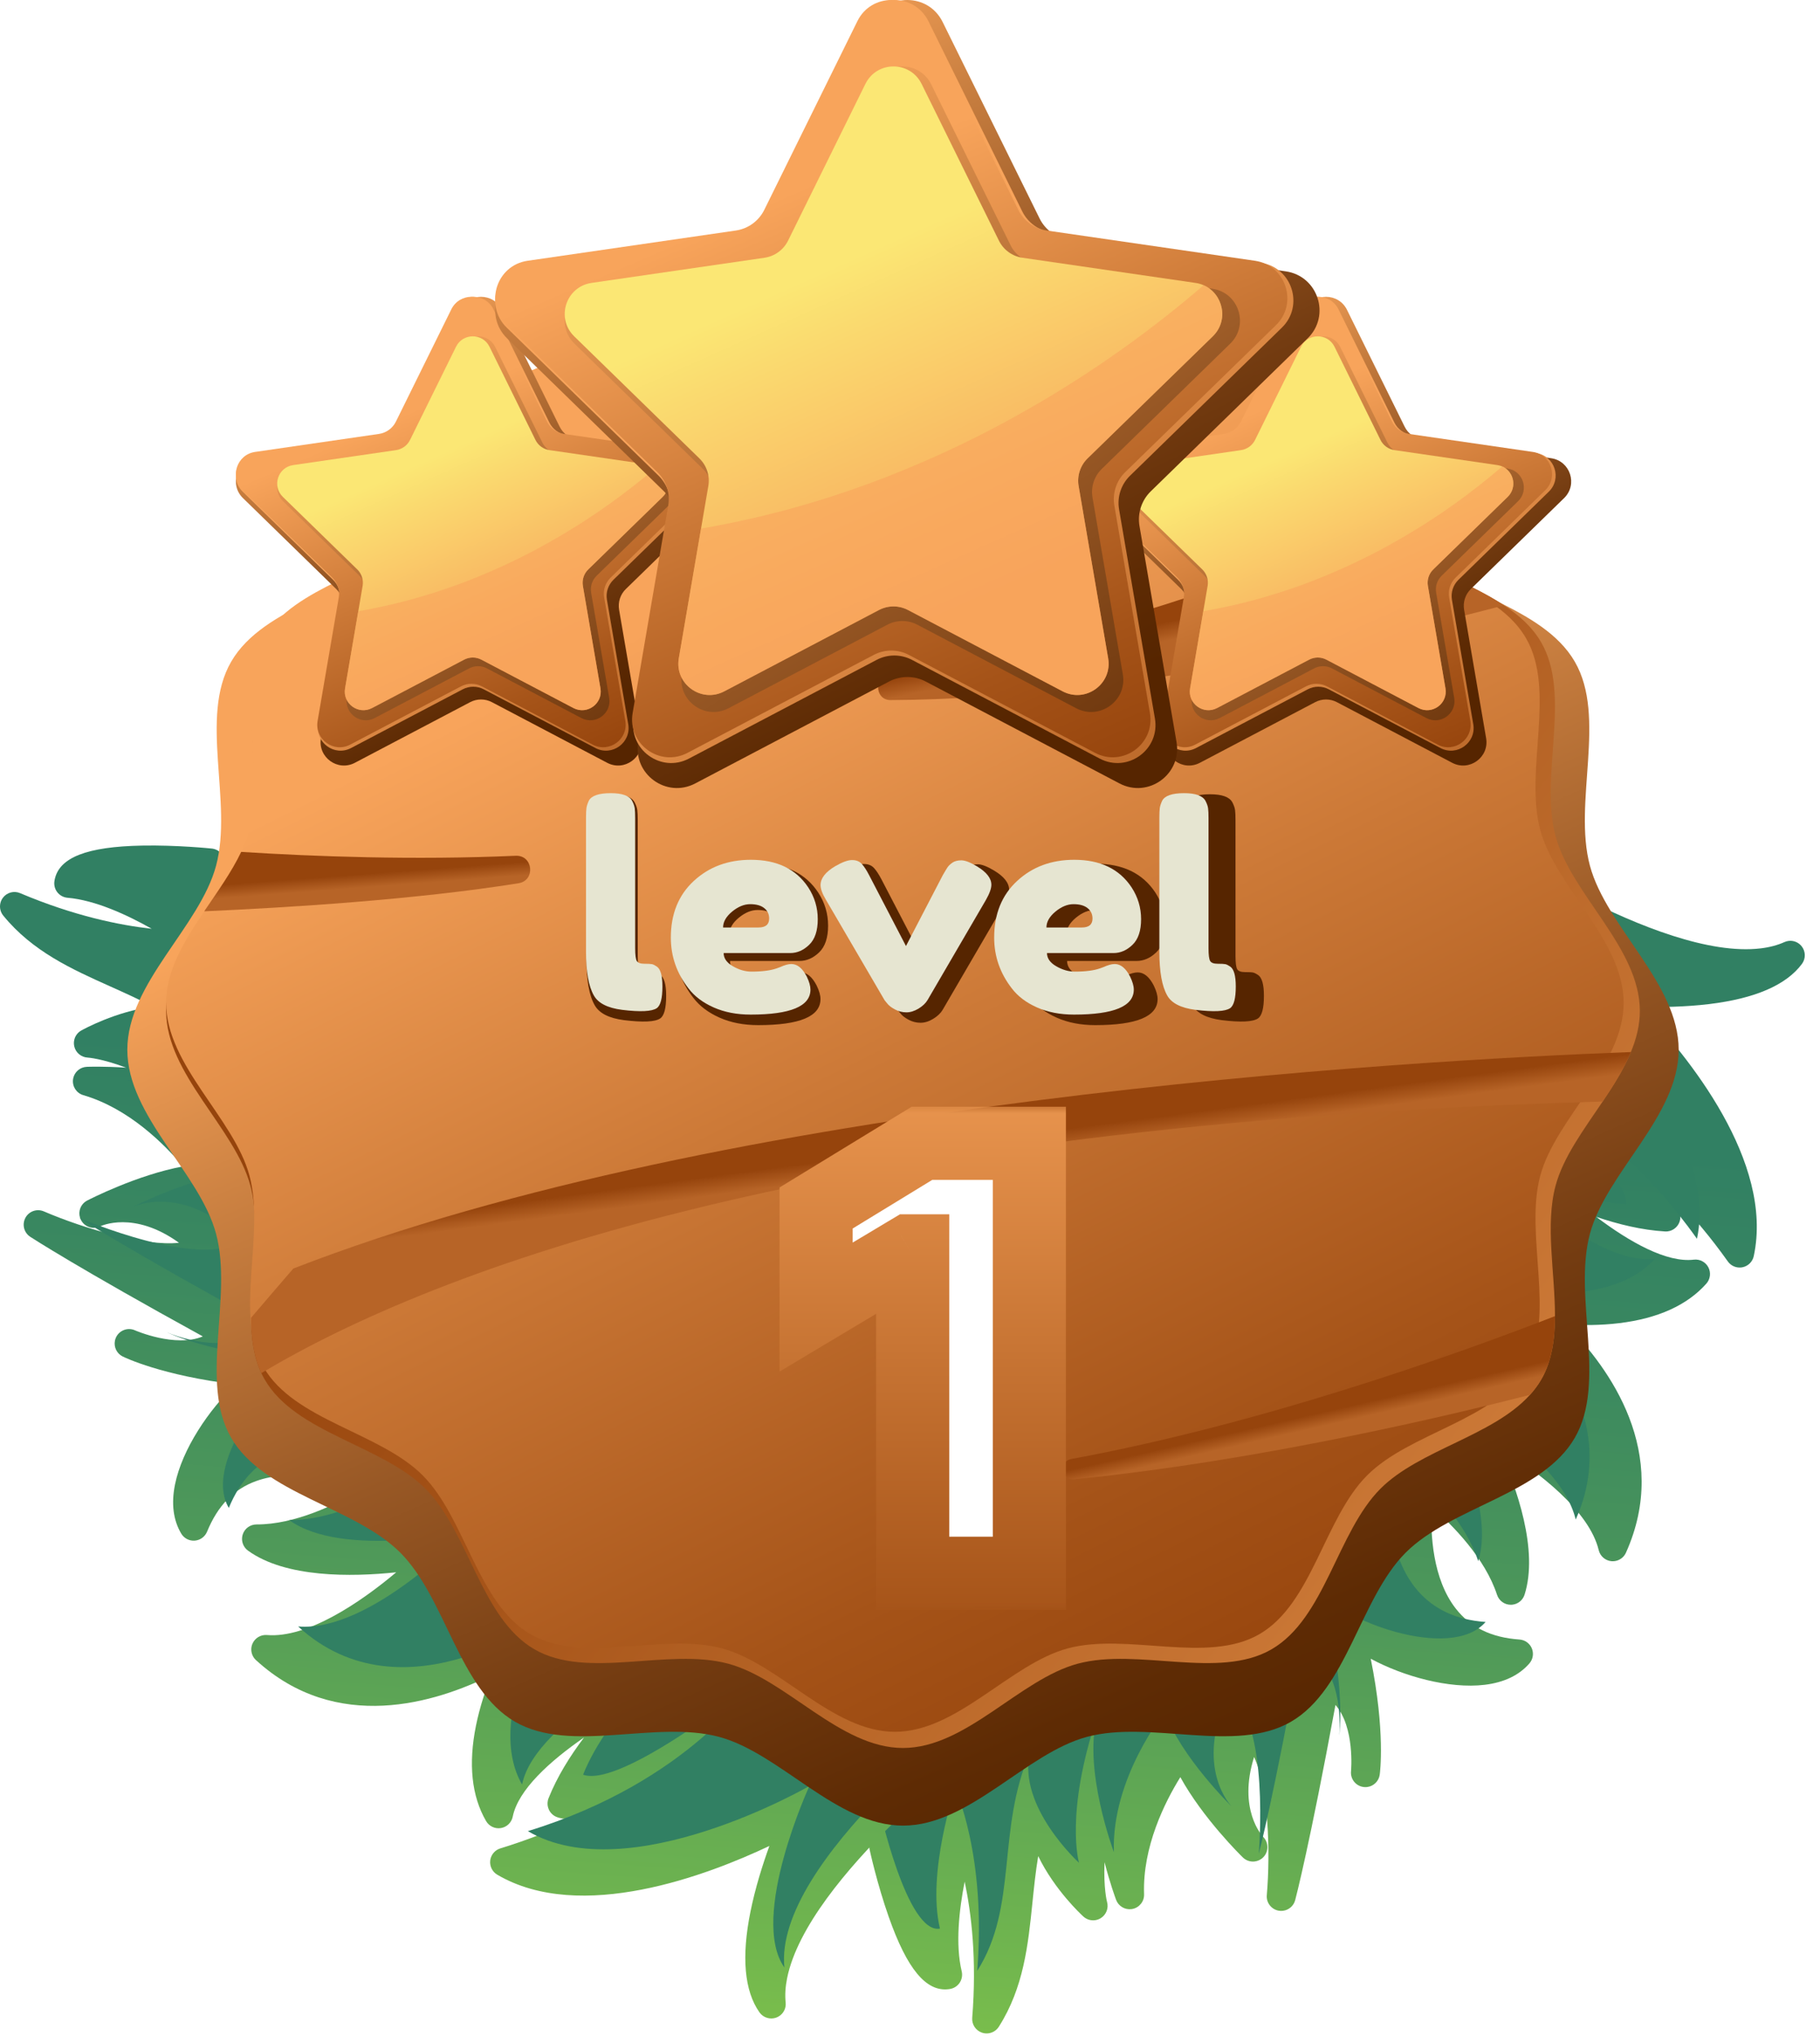 <svg width="93" height="104" viewBox="0 0 93 104" fill="none" xmlns="http://www.w3.org/2000/svg">
<path d="M74.787 42.436C74.763 42.439 74.739 42.443 74.716 42.448C74.514 42.493 74.34 42.62 74.237 42.798L44.521 93.966C44.428 94.126 44.398 94.314 44.438 94.494C44.453 94.565 44.822 96.249 45.417 97.937C46.352 100.589 47.322 101.759 48.47 101.62C48.499 101.617 48.529 101.612 48.558 101.607C48.757 101.57 48.933 101.453 49.043 101.283C49.153 101.113 49.189 100.905 49.142 100.708C48.812 99.329 49.011 97.553 49.293 96.125C49.635 97.73 49.92 100.09 49.679 103.082C49.652 103.42 49.859 103.734 50.181 103.842C50.287 103.878 50.398 103.888 50.504 103.875C50.718 103.849 50.917 103.73 51.039 103.538C52.313 101.537 52.538 99.336 52.755 97.208C52.836 96.422 52.917 95.624 53.051 94.822C53.893 96.558 55.269 97.827 55.361 97.91C55.524 98.058 55.739 98.122 55.947 98.097C56.052 98.084 56.156 98.049 56.25 97.99C56.531 97.814 56.66 97.473 56.567 97.156C56.564 97.145 56.384 96.465 56.441 95.131C56.719 96.215 57.003 96.98 57.032 97.057C57.152 97.377 57.476 97.57 57.811 97.53C57.83 97.528 57.849 97.525 57.868 97.521C58.223 97.45 58.474 97.132 58.461 96.771C58.376 94.341 59.528 92.053 60.314 90.788C61.47 92.891 63.412 94.796 63.51 94.891C63.677 95.053 63.901 95.121 64.115 95.095C64.275 95.075 64.43 95.004 64.552 94.88C64.837 94.59 64.834 94.124 64.546 93.838C64.491 93.78 63.242 92.43 64.083 89.757C64.809 91.346 64.926 94.574 64.732 96.818C64.699 97.2 64.964 97.543 65.341 97.61C65.414 97.622 65.487 97.624 65.557 97.615C65.85 97.58 66.102 97.37 66.182 97.072C66.213 96.957 66.916 94.284 68.241 87.099C69.239 88.246 69.038 90.46 69.036 90.487C68.996 90.886 69.284 91.245 69.683 91.292C69.743 91.3 69.803 91.299 69.86 91.292C70.185 91.253 70.454 91.001 70.502 90.664C70.516 90.562 70.798 88.464 70.043 84.738C71.695 85.632 74.051 86.29 75.867 86.07C76.858 85.95 77.626 85.582 78.15 84.978C78.334 84.766 78.382 84.469 78.275 84.21C78.167 83.952 77.923 83.776 77.644 83.757C76.206 83.657 75.141 83.14 74.388 82.176C73.207 80.662 73.089 78.394 73.154 76.977C74.239 77.925 75.88 79.595 76.497 81.473C76.597 81.778 76.882 81.983 77.202 81.981C77.231 81.981 77.26 81.979 77.288 81.976C77.572 81.942 77.814 81.745 77.903 81.467C78.622 79.203 77.521 76.026 76.574 73.928C78.641 75.201 81.209 77.19 81.693 79.192C81.767 79.499 82.028 79.725 82.342 79.755C82.395 79.759 82.448 79.758 82.499 79.752C82.752 79.722 82.977 79.561 83.084 79.322C85.373 74.226 82.256 69.903 80.03 67.66C80.845 67.709 81.786 67.71 82.737 67.595C84.717 67.355 86.216 66.676 87.193 65.575C87.396 65.346 87.437 65.014 87.295 64.742C87.152 64.47 86.856 64.314 86.552 64.351C85.164 64.519 83.269 63.45 81.566 62.164C82.683 62.542 83.897 62.84 85.081 62.91C85.126 62.913 85.17 62.911 85.214 62.906C85.367 62.888 85.511 62.822 85.625 62.716C85.773 62.58 85.859 62.39 85.864 62.19C85.871 61.892 85.785 61.569 85.627 61.229C86.516 62.147 87.416 63.211 88.291 64.443C88.448 64.665 88.714 64.781 88.982 64.749C89.002 64.746 89.022 64.743 89.042 64.739C89.329 64.68 89.553 64.457 89.615 64.171C90.653 59.339 86.244 53.94 83.849 51.432C84.847 51.46 86.1 51.444 87.34 51.294C89.683 51.01 91.277 50.32 92.078 49.241C92.278 48.971 92.271 48.6 92.06 48.338C91.897 48.135 91.644 48.037 91.396 48.068C91.323 48.077 91.251 48.096 91.181 48.128C90.83 48.286 90.424 48.394 89.975 48.448C84.721 49.084 75.392 42.629 75.298 42.564C75.148 42.459 74.966 42.414 74.787 42.436Z" fill="url(#paint0_linear_206_4229)"/>
<path d="M80.044 50.433C80.044 50.433 87.961 57.48 86.713 63.285C81.739 56.277 75.99 54.797 75.99 54.797C75.99 54.797 83.16 59.429 83.112 61.524C79.632 61.316 75.733 58.877 75.733 58.877C75.733 58.877 81.132 64.722 84.561 64.307C82.073 67.109 76.03 65.775 76.03 65.775C76.03 65.775 83.512 70.957 80.517 77.627C79.65 74.035 73.272 71.041 73.272 71.041C73.272 71.041 76.542 76.586 75.536 79.752C74.539 76.72 71.094 74.31 71.094 74.31C71.094 74.31 69.638 82.424 75.912 82.86C74.12 84.925 68.385 82.713 67.543 81.29C68.814 86.003 68.435 88.658 68.435 88.658C68.435 88.658 68.804 85.027 66.471 84.167C65.07 91.893 64.322 94.702 64.322 94.702C64.322 94.702 64.911 87.889 62.787 86.515C60.965 90.324 62.943 92.292 62.943 92.292C62.943 92.292 60.33 89.749 59.519 87.455C59.519 87.455 56.786 90.83 56.919 94.62C56.919 94.62 55.315 90.356 56.075 87.655C54.396 92.642 55.136 95.162 55.136 95.162C55.136 95.162 51.995 92.305 52.624 89.553C50.912 93.499 52.035 97.386 49.934 100.685C50.412 94.755 48.804 91.362 48.804 91.362C48.804 91.362 47.347 95.67 48.03 98.523C46.339 98.837 44.909 92.269 44.909 92.269L73.314 43.358C73.314 43.358 84.235 50.973 89.191 48.742C87.328 51.251 80.044 50.433 80.044 50.433Z" fill="#318063"/>
<path d="M50.703 88.528C50.667 88.705 50.568 88.864 50.422 88.973C50.331 89.041 41.268 95.873 40.221 101.055C40.132 101.499 40.106 101.918 40.146 102.302C40.154 102.377 40.15 102.452 40.136 102.524C40.086 102.769 39.914 102.978 39.67 103.07C39.355 103.187 39.001 103.077 38.807 102.802C38.035 101.703 37.881 99.973 38.348 97.659C38.595 96.435 38.975 95.24 39.315 94.302C36.181 95.787 29.67 98.276 25.409 95.771C25.157 95.622 25.016 95.338 25.05 95.048C25.052 95.027 25.055 95.007 25.059 94.987C25.113 94.724 25.306 94.507 25.567 94.427C27.011 93.985 28.305 93.465 29.455 92.909C29.082 92.953 28.749 92.932 28.468 92.832C28.279 92.765 28.126 92.623 28.044 92.441C27.979 92.299 27.962 92.141 27.993 91.99C28.002 91.947 28.014 91.904 28.031 91.863C28.469 90.763 29.132 89.704 29.842 88.764C28.086 89.976 26.476 91.439 26.2 92.806C26.14 93.107 25.899 93.339 25.596 93.389C25.293 93.439 24.991 93.296 24.837 93.03C24.099 91.756 23.926 90.12 24.32 88.165C24.51 87.226 24.807 86.333 25.11 85.575C22.281 86.983 17.197 88.582 13.079 84.808C12.886 84.631 12.804 84.367 12.854 84.117C12.865 84.067 12.88 84.016 12.902 83.967C13.029 83.678 13.325 83.501 13.64 83.527C15.693 83.698 18.388 81.886 20.246 80.323C17.957 80.563 14.595 80.609 12.672 79.215C12.436 79.043 12.325 78.751 12.382 78.471C12.387 78.443 12.395 78.415 12.404 78.388C12.503 78.083 12.787 77.877 13.108 77.878C15.085 77.883 17.186 76.85 18.427 76.118C17.103 75.611 14.912 75.009 13.104 75.656C11.952 76.067 11.127 76.915 10.58 78.249C10.473 78.508 10.23 78.684 9.95 78.705C9.671 78.726 9.404 78.587 9.261 78.346C8.852 77.658 8.745 76.813 8.943 75.835C9.305 74.042 10.67 72.012 12.038 70.725C8.263 70.27 6.36 69.343 6.268 69.297C5.963 69.146 5.808 68.81 5.873 68.49C5.884 68.433 5.903 68.376 5.929 68.32C6.101 67.957 6.532 67.797 6.899 67.962C6.922 67.972 8.96 68.859 10.364 68.272C3.959 64.755 1.643 63.247 1.543 63.182C1.285 63.013 1.165 62.707 1.224 62.418C1.238 62.348 1.262 62.28 1.297 62.215C1.478 61.877 1.888 61.734 2.24 61.885C4.31 62.774 7.411 63.677 9.147 63.489C6.834 61.82 5.147 62.637 5.128 62.646C4.765 62.829 4.322 62.685 4.137 62.324C4.058 62.169 4.038 61.999 4.07 61.841C4.113 61.629 4.248 61.438 4.454 61.331C4.575 61.269 6.992 60.024 9.352 59.587C8.394 58.443 6.581 56.628 4.257 55.947C3.91 55.846 3.687 55.508 3.731 55.148C3.733 55.129 3.737 55.11 3.74 55.092C3.807 54.761 4.092 54.514 4.435 54.5C4.516 54.497 5.331 54.468 6.447 54.545C5.199 54.072 4.495 54.029 4.481 54.028C4.153 54.012 3.872 53.78 3.796 53.46C3.771 53.352 3.77 53.244 3.791 53.141C3.832 52.937 3.959 52.754 4.15 52.646C4.258 52.585 5.896 51.678 7.807 51.424C7.088 51.045 6.357 50.717 5.636 50.393C3.684 49.518 1.665 48.613 0.166 46.773C0.023 46.598 -0.028 46.372 0.015 46.16C0.036 46.055 0.08 45.954 0.148 45.864C0.351 45.592 0.714 45.494 1.027 45.627C3.791 46.796 6.121 47.267 7.752 47.447C6.485 46.731 4.862 45.983 3.449 45.863C3.247 45.846 3.061 45.746 2.934 45.588C2.808 45.43 2.752 45.227 2.779 45.026C2.783 44.996 2.788 44.967 2.794 44.938C3.023 43.805 4.439 43.252 7.25 43.198C9.04 43.164 10.755 43.343 10.827 43.35C11.01 43.37 11.18 43.457 11.302 43.595L50.532 87.892C50.669 88.046 50.735 88.251 50.714 88.457C50.712 88.481 50.708 88.504 50.703 88.528Z" fill="url(#paint1_linear_206_4229)"/>
<path d="M5.551 45.443C8.492 45.693 12.146 48.449 12.146 48.449C12.146 48.449 8.396 48.91 2.884 46.578C5.37 49.629 9.438 49.786 12.666 52.67C10.236 51.199 6.513 53.295 6.513 53.295C6.513 53.295 9.155 53.385 13.388 56.567C11.048 54.986 6.467 55.169 6.467 55.169C10.129 56.241 12.489 59.92 12.489 59.92C10.041 59.969 6.785 61.661 6.785 61.661C6.785 61.661 9.291 60.394 12.352 63.339C10.368 64.933 4.047 62.216 4.047 62.216C4.047 62.216 6.494 63.818 13.43 67.601C11.871 69.558 8.518 68.057 8.518 68.057C8.518 68.057 10.935 69.259 15.839 69.535C14.214 69.89 10.286 74.668 11.692 77.034C14.094 71.179 21.384 75.136 21.384 75.136C21.384 75.136 17.992 77.665 14.78 77.657C17.486 79.621 23.817 78.251 23.817 78.251C23.817 78.251 18.939 83.397 15.234 83.089C20.657 88.06 27.975 82.552 27.975 82.552C27.975 82.552 24.789 87.903 26.678 91.165C27.367 87.758 34.658 84.451 34.658 84.451C34.658 84.451 31.095 87.403 29.795 90.662C31.781 91.371 38.474 85.987 38.474 85.987C38.474 85.987 35.242 91.011 26.973 93.545C32.124 96.574 41.36 91.24 41.36 91.24C41.36 91.24 38.275 97.94 40.082 100.513C39.519 95.073 50.248 87.05 50.248 87.05L12.513 44.441C12.513 44.441 5.786 43.729 5.551 45.443Z" fill="#318063"/>
<path d="M85.778 53.628C85.778 57.029 82.08 59.898 81.242 63.034C80.374 66.279 82.116 70.608 80.472 73.45C78.805 76.332 74.169 76.978 71.83 79.317C69.491 81.656 68.846 86.291 65.964 87.959C63.122 89.603 58.794 87.861 55.548 88.728C52.412 89.566 49.543 93.264 46.142 93.264C42.741 93.264 39.872 89.566 36.736 88.728C33.49 87.861 29.162 89.603 26.32 87.959C23.438 86.291 22.792 81.656 20.453 79.317C18.114 76.978 13.479 76.332 11.811 73.45C10.167 70.609 11.909 66.28 11.042 63.034C10.204 59.898 6.506 57.029 6.506 53.628C6.506 50.227 10.204 47.358 11.042 44.222C11.909 40.976 10.167 36.648 11.811 33.806C13.479 30.924 18.114 30.278 20.453 27.939C22.792 25.6 23.438 20.965 26.32 19.297C29.161 17.653 33.49 19.395 36.735 18.528C39.872 17.69 42.741 13.992 46.142 13.992C49.542 13.992 52.412 17.69 55.548 18.528C58.793 19.395 63.122 17.653 65.964 19.297C68.846 20.965 69.491 25.6 71.83 27.939C74.169 30.278 78.805 30.924 80.472 33.806C82.116 36.647 80.374 40.976 81.242 44.221C82.08 47.358 85.778 50.227 85.778 53.628Z" fill="url(#paint2_linear_206_4229)"/>
<path d="M83.794 51.645C83.794 52.368 83.619 53.065 83.336 53.745C82.979 54.609 82.452 55.446 81.895 56.272C80.929 57.708 79.878 59.111 79.486 60.58C78.95 62.588 79.462 65.03 79.457 67.236C79.453 68.417 79.299 69.534 78.754 70.476C78.591 70.757 78.397 71.017 78.177 71.258C76.288 73.358 72.537 74.057 70.544 76.048C68.324 78.27 67.71 82.675 64.972 84.258C62.273 85.821 58.161 84.166 55.076 84.99C52.098 85.786 49.372 89.298 46.141 89.298C42.91 89.298 40.185 85.786 37.204 84.99C34.122 84.165 30.01 85.821 27.311 84.258C24.573 82.675 23.959 78.27 21.737 76.048C19.516 73.828 15.112 73.214 13.527 70.476C13.465 70.368 13.406 70.259 13.354 70.146C12.96 69.303 12.835 68.339 12.828 67.323C12.806 65.094 13.34 62.614 12.797 60.58C12.001 57.602 8.489 54.877 8.489 51.645C8.489 48.415 12.001 45.689 12.797 42.708C13.621 39.626 11.966 35.514 13.527 32.815C15.112 30.077 19.516 29.463 21.737 27.241C23.959 25.021 24.573 20.616 27.311 19.031C30.01 17.47 34.122 19.125 37.204 18.301C40.185 17.505 42.91 13.993 46.141 13.993C49.372 13.993 52.098 17.505 55.076 18.301C58.161 19.125 62.273 17.47 64.972 19.031C67.634 20.571 68.288 24.777 70.362 27.049C70.421 27.116 70.482 27.179 70.544 27.241C72.14 28.837 74.859 29.602 76.852 30.923C77.636 31.44 78.307 32.042 78.753 32.815C80.317 35.514 78.661 39.626 79.486 42.708C80.282 45.689 83.794 48.415 83.794 51.645Z" fill="url(#paint3_linear_206_4229)"/>
<path d="M78.704 60.068C77.889 63.117 79.526 67.184 77.981 69.855C76.416 72.562 72.06 73.169 69.862 75.368C67.665 77.564 67.058 81.919 64.352 83.485C61.68 85.03 57.613 83.393 54.566 84.208C51.619 84.997 48.922 88.471 45.728 88.471C42.533 88.471 39.836 84.997 36.891 84.208C33.842 83.393 29.774 85.03 27.106 83.485C24.397 81.919 23.79 77.564 21.593 75.365C19.394 73.169 15.039 72.562 13.473 69.855C11.928 67.184 13.565 63.117 12.75 60.068C11.962 57.123 8.489 54.425 8.489 51.232C8.489 49.574 9.425 48.051 10.436 46.556C11.12 45.542 11.839 44.541 12.325 43.521C12.502 43.148 12.649 42.772 12.75 42.394C13.565 39.345 11.928 35.278 13.473 32.609C15.039 29.9 19.394 29.293 21.593 27.097C23.789 24.898 24.396 20.543 27.105 18.977C29.774 17.432 33.841 19.069 36.89 18.254C39.836 17.465 42.533 13.994 45.728 13.994C48.922 13.994 51.619 17.465 54.564 18.254C57.613 19.069 61.68 17.432 64.351 18.977C66.935 20.472 67.606 24.506 69.576 26.783C69.665 26.892 69.762 26.995 69.864 27.097C71.439 28.672 74.124 29.43 76.094 30.732C76.874 31.244 77.54 31.842 77.981 32.609C79.526 35.278 77.889 39.346 78.704 42.395C79.493 45.34 82.967 48.037 82.967 51.232C82.967 54.425 79.493 57.123 78.704 60.068Z" fill="url(#paint4_linear_206_4229)"/>
<path d="M26.495 45.122C21.25 45.961 14.712 46.367 10.435 46.555C11.12 45.542 11.839 44.541 12.325 43.52C16.059 43.758 21.168 43.947 26.35 43.718C27.243 43.678 27.377 44.981 26.495 45.122Z" fill="url(#paint5_linear_206_4229)"/>
<path d="M83.336 53.745C82.979 54.609 82.452 55.446 81.895 56.272C41.8 57.413 22.294 64.822 13.355 70.146C12.96 69.303 12.835 68.339 12.828 67.323C13.48 66.556 14.198 65.72 14.987 64.806C37.141 56.182 71.593 54.187 83.336 53.745Z" fill="url(#paint6_linear_206_4229)"/>
<path d="M79.458 67.236C79.453 68.417 79.3 69.534 78.754 70.476C78.591 70.757 78.397 71.017 78.178 71.258C74.312 72.251 64.417 74.628 54.888 75.571C54.224 75.637 54.085 74.656 54.742 74.535C64.465 72.74 74.234 69.264 79.458 67.236Z" fill="url(#paint7_linear_206_4229)"/>
<path d="M76.852 30.923C71.893 32.241 57.708 35.714 45.502 35.764C44.742 35.767 44.635 34.668 45.382 34.528C55.117 32.699 65.022 29.14 70.362 27.049C70.421 27.115 70.483 27.179 70.544 27.241C72.141 28.837 74.859 29.602 76.852 30.923Z" fill="url(#paint8_linear_206_4229)"/>
<path d="M68.83 15.828L71.776 21.798C71.95 22.15 72.286 22.395 72.675 22.451L79.263 23.409C80.242 23.551 80.633 24.754 79.924 25.445L75.157 30.092C74.876 30.366 74.748 30.762 74.814 31.149L75.939 37.71C76.107 38.686 75.083 39.429 74.207 38.969L68.314 35.871C67.966 35.688 67.551 35.688 67.203 35.871L61.311 38.969C60.434 39.429 59.411 38.685 59.578 37.71L60.703 31.149C60.77 30.762 60.641 30.366 60.36 30.092L55.593 25.445C54.884 24.754 55.275 23.551 56.255 23.409L62.842 22.451C63.231 22.395 63.568 22.15 63.741 21.798L66.688 15.828C67.126 14.941 68.392 14.941 68.83 15.828Z" fill="url(#paint9_linear_206_4229)"/>
<path d="M68.398 15.807L71.251 21.587C71.42 21.929 71.745 22.165 72.122 22.22L78.501 23.147C79.449 23.285 79.828 24.45 79.141 25.119L74.526 29.619C74.253 29.884 74.129 30.267 74.193 30.642L75.283 36.995C75.445 37.94 74.453 38.66 73.605 38.214L67.9 35.215C67.563 35.038 67.16 35.038 66.823 35.215L61.118 38.214C60.27 38.66 59.278 37.94 59.44 36.995L60.53 30.642C60.594 30.267 60.47 29.884 60.197 29.619L55.581 25.119C54.895 24.45 55.274 23.285 56.222 23.147L62.601 22.22C62.978 22.165 63.303 21.929 63.472 21.587L66.325 15.807C66.749 14.948 67.975 14.948 68.398 15.807Z" fill="url(#paint10_linear_206_4229)"/>
<path d="M68.299 15.802L71.13 21.539C71.297 21.878 71.621 22.112 71.994 22.167L78.325 23.087C79.267 23.224 79.642 24.38 78.961 25.044L74.38 29.509C74.11 29.773 73.986 30.153 74.05 30.525L75.132 36.83C75.292 37.768 74.308 38.483 73.466 38.04L67.804 35.063C67.47 34.887 67.07 34.887 66.736 35.063L61.074 38.04C60.232 38.483 59.248 37.768 59.409 36.83L60.49 30.525C60.554 30.153 60.431 29.773 60.16 29.509L55.579 25.044C54.898 24.38 55.274 23.223 56.215 23.087L62.546 22.167C62.919 22.112 63.243 21.878 63.41 21.539L66.241 15.802C66.662 14.949 67.878 14.949 68.299 15.802Z" fill="url(#paint11_linear_206_4229)"/>
<path d="M68.483 17.726L70.897 22.616C71.039 22.905 71.315 23.105 71.633 23.152L77.03 23.936C77.832 24.052 78.153 25.039 77.572 25.605L73.667 29.411C73.436 29.636 73.331 29.959 73.386 30.277L74.308 35.651C74.445 36.451 73.606 37.06 72.888 36.683L68.061 34.145C67.776 33.995 67.436 33.995 67.151 34.145L62.324 36.683C61.607 37.06 60.768 36.451 60.905 35.651L61.827 30.277C61.881 29.959 61.776 29.636 61.545 29.411L57.64 25.605C57.06 25.039 57.38 24.052 58.182 23.936L63.579 23.152C63.898 23.105 64.173 22.905 64.316 22.616L66.729 17.726C67.088 16.999 68.124 16.999 68.483 17.726Z" fill="url(#paint12_linear_206_4229)"/>
<path d="M73.238 29.09C73.013 29.308 72.911 29.624 72.964 29.933L73.862 35.167C73.995 35.945 73.179 36.538 72.479 36.17L67.779 33.7C67.502 33.554 67.171 33.554 66.893 33.7L62.193 36.17C61.495 36.538 60.677 35.945 60.812 35.167L61.487 31.224L61.708 29.933C61.762 29.624 61.659 29.308 61.435 29.09L57.632 25.384C57.067 24.832 57.379 23.872 58.161 23.759L63.415 22.995C63.725 22.95 63.993 22.755 64.133 22.474L66.483 17.712C66.831 17.005 67.841 17.005 68.191 17.712L70.541 22.474C70.679 22.756 70.947 22.95 71.258 22.995L76.513 23.759C76.603 23.771 76.686 23.796 76.763 23.829C77.353 24.088 77.541 24.895 77.04 25.384L73.238 29.09Z" fill="url(#paint13_linear_206_4229)"/>
<g opacity="0.6">
<path d="M73.238 29.09C73.013 29.308 72.911 29.624 72.964 29.933L73.862 35.167C73.995 35.945 73.179 36.538 72.479 36.17L67.779 33.7C67.502 33.554 67.171 33.554 66.893 33.7L62.193 36.17C61.495 36.538 60.677 35.945 60.812 35.167L61.487 31.224C68.744 29.986 74.13 26.106 76.763 23.83C77.354 24.088 77.541 24.896 77.04 25.384L73.238 29.09Z" fill="#F8A45B"/>
</g>
<path d="M25.651 15.828L28.597 21.798C28.771 22.15 29.107 22.395 29.496 22.451L36.084 23.409C37.063 23.551 37.454 24.754 36.746 25.445L31.979 30.092C31.697 30.366 31.569 30.762 31.635 31.149L32.761 37.71C32.928 38.686 31.904 39.429 31.028 38.969L25.136 35.871C24.788 35.688 24.372 35.688 24.024 35.871L18.132 38.969C17.256 39.429 16.232 38.685 16.399 37.71L17.525 31.149C17.591 30.762 17.463 30.366 17.181 30.092L12.414 25.445C11.706 24.754 12.097 23.551 13.076 23.409L19.664 22.451C20.053 22.395 20.389 22.15 20.563 21.798L23.509 15.828C23.947 14.941 25.213 14.941 25.651 15.828Z" fill="url(#paint14_linear_206_4229)"/>
<path d="M25.219 15.807L28.072 21.587C28.241 21.929 28.566 22.165 28.943 22.22L35.322 23.147C36.27 23.285 36.649 24.45 35.962 25.119L31.346 29.619C31.074 29.884 30.949 30.267 31.014 30.642L32.103 36.995C32.266 37.94 31.274 38.66 30.426 38.214L24.72 35.215C24.384 35.038 23.981 35.038 23.644 35.215L17.939 38.214C17.091 38.66 16.099 37.94 16.261 36.995L17.351 30.642C17.415 30.267 17.291 29.884 17.018 29.619L12.402 25.119C11.716 24.45 12.095 23.285 13.043 23.147L19.422 22.22C19.799 22.165 20.124 21.929 20.293 21.587L23.145 15.807C23.57 14.948 24.795 14.948 25.219 15.807Z" fill="url(#paint15_linear_206_4229)"/>
<path d="M25.12 15.802L27.951 21.539C28.118 21.878 28.442 22.112 28.815 22.167L35.146 23.087C36.088 23.224 36.464 24.38 35.782 25.044L31.201 29.509C30.931 29.773 30.807 30.153 30.871 30.525L31.953 36.83C32.113 37.768 31.129 38.483 30.287 38.04L24.625 35.063C24.291 34.887 23.891 34.887 23.557 35.063L17.894 38.04C17.052 38.483 16.069 37.768 16.229 36.83L17.311 30.525C17.375 30.153 17.251 29.773 16.98 29.509L12.399 25.044C11.719 24.38 12.094 23.223 13.036 23.087L19.366 22.167C19.74 22.112 20.063 21.878 20.23 21.539L23.062 15.802C23.483 14.949 24.699 14.949 25.12 15.802Z" fill="url(#paint16_linear_206_4229)"/>
<path d="M25.304 17.726L27.717 22.616C27.86 22.905 28.135 23.105 28.454 23.152L33.851 23.936C34.653 24.052 34.973 25.039 34.393 25.605L30.488 29.411C30.257 29.636 30.152 29.959 30.206 30.277L31.128 35.651C31.265 36.451 30.427 37.06 29.709 36.683L24.882 34.145C24.597 33.995 24.256 33.995 23.972 34.145L19.145 36.683C18.427 37.06 17.588 36.451 17.726 35.651L18.647 30.277C18.702 29.959 18.596 29.636 18.366 29.411L14.461 25.605C13.88 25.039 14.201 24.052 15.003 23.936L20.4 23.152C20.718 23.105 20.994 22.905 21.136 22.616L23.55 17.726C23.908 16.999 24.945 16.999 25.304 17.726Z" fill="url(#paint17_linear_206_4229)"/>
<path d="M30.059 29.09C29.834 29.308 29.732 29.624 29.785 29.933L30.683 35.167C30.816 35.945 30 36.538 29.3 36.17L24.6 33.7C24.323 33.554 23.991 33.554 23.714 33.7L19.014 36.17C18.315 36.538 17.498 35.945 17.632 35.167L18.308 31.224L18.529 29.933C18.583 29.624 18.48 29.308 18.256 29.09L14.453 25.384C13.888 24.832 14.199 23.872 14.981 23.759L20.236 22.995C20.546 22.95 20.814 22.755 20.953 22.474L23.303 17.712C23.652 17.005 24.662 17.005 25.012 17.712L27.361 22.474C27.5 22.756 27.768 22.95 28.079 22.995L33.333 23.759C33.424 23.771 33.507 23.796 33.583 23.829C34.174 24.088 34.361 24.895 33.861 25.384L30.059 29.09Z" fill="url(#paint18_linear_206_4229)"/>
<g opacity="0.6">
<path d="M30.058 29.09C29.834 29.308 29.732 29.624 29.785 29.933L30.683 35.167C30.816 35.945 30 36.538 29.3 36.17L24.6 33.7C24.323 33.554 23.991 33.554 23.714 33.7L19.014 36.17C18.315 36.538 17.498 35.945 17.632 35.167L18.308 31.224C25.564 29.986 30.95 26.106 33.584 23.83C34.174 24.088 34.362 24.896 33.861 25.384L30.058 29.09Z" fill="#F8A45B"/>
</g>
<path d="M48.166 1.12L53.119 11.155C53.411 11.748 53.977 12.159 54.631 12.254L65.706 13.863C67.352 14.102 68.01 16.126 66.818 17.287L58.804 25.099C58.331 25.56 58.115 26.225 58.227 26.876L60.119 37.907C60.4 39.547 58.679 40.797 57.206 40.023L47.3 34.815C46.715 34.508 46.017 34.508 45.432 34.815L35.526 40.023C34.053 40.797 32.332 39.547 32.613 37.907L34.505 26.876C34.617 26.225 34.401 25.56 33.927 25.099L25.913 17.287C24.722 16.126 25.379 14.102 27.026 13.863L38.101 12.254C38.755 12.159 39.32 11.748 39.613 11.155L44.566 1.12C45.302 -0.373 47.43 -0.373 48.166 1.12Z" fill="url(#paint19_linear_206_4229)"/>
<path d="M47.441 1.084L52.237 10.801C52.521 11.375 53.068 11.773 53.701 11.865L64.425 13.423C66.02 13.655 66.656 15.614 65.502 16.739L57.743 24.303C57.284 24.75 57.075 25.393 57.184 26.024L59.015 36.704C59.288 38.292 57.621 39.503 56.195 38.754L46.603 33.711C46.037 33.413 45.36 33.413 44.794 33.711L35.202 38.754C33.776 39.503 32.109 38.292 32.382 36.704L34.213 26.024C34.322 25.393 34.112 24.75 33.654 24.303L25.894 16.739C24.741 15.614 25.377 13.655 26.972 13.423L37.696 11.865C38.329 11.773 38.876 11.375 39.16 10.801L43.956 1.084C44.668 -0.361 46.728 -0.361 47.441 1.084Z" fill="url(#paint20_linear_206_4229)"/>
<path d="M47.274 1.076L52.034 10.72C52.315 11.29 52.858 11.684 53.486 11.776L64.129 13.322C65.712 13.552 66.344 15.497 65.199 16.613L57.497 24.12C57.042 24.563 56.835 25.202 56.942 25.828L58.76 36.428C59.031 38.004 57.376 39.206 55.961 38.462L46.441 33.457C45.88 33.162 45.208 33.162 44.646 33.457L35.127 38.462C33.711 39.206 32.057 38.004 32.327 36.428L34.145 25.828C34.252 25.202 34.045 24.563 33.59 24.12L25.889 16.613C24.744 15.497 25.376 13.552 26.958 13.322L37.601 11.776C38.23 11.684 38.773 11.29 39.054 10.72L43.814 1.076C44.522 -0.358 46.566 -0.358 47.274 1.076Z" fill="url(#paint21_linear_206_4229)"/>
<path d="M47.584 4.311L51.641 12.533C51.88 13.018 52.344 13.354 52.879 13.432L61.952 14.751C63.301 14.947 63.839 16.605 62.863 17.556L56.298 23.955C55.911 24.333 55.734 24.877 55.825 25.411L57.375 34.447C57.606 35.79 56.196 36.815 54.989 36.18L46.874 31.914C46.395 31.662 45.823 31.662 45.343 31.914L37.229 36.18C36.022 36.815 34.612 35.79 34.843 34.447L36.392 25.411C36.484 24.877 36.307 24.333 35.919 23.955L29.354 17.556C28.378 16.604 28.917 14.947 30.266 14.751L39.338 13.432C39.874 13.354 40.337 13.018 40.577 12.533L44.634 4.311C45.237 3.089 46.98 3.089 47.584 4.311Z" fill="url(#paint22_linear_206_4229)"/>
<path d="M55.577 23.414C55.199 23.782 55.028 24.312 55.117 24.831L56.626 33.63C56.85 34.939 55.478 35.935 54.301 35.318L46.4 31.164C45.934 30.919 45.377 30.919 44.911 31.164L37.009 35.318C35.835 35.935 34.461 34.939 34.686 33.63L35.822 27.003L36.194 24.831C36.285 24.312 36.112 23.782 35.734 23.414L29.342 17.183C28.391 16.256 28.915 14.643 30.23 14.452L39.064 13.168C39.585 13.092 40.036 12.765 40.27 12.292L44.221 4.287C44.807 3.097 46.504 3.097 47.093 4.287L51.043 12.292C51.276 12.765 51.727 13.093 52.249 13.168L61.083 14.452C61.235 14.473 61.375 14.514 61.504 14.57C62.497 15.005 62.812 16.363 61.97 17.183L55.577 23.414Z" fill="url(#paint23_linear_206_4229)"/>
<g opacity="0.6">
<path d="M55.577 23.415C55.199 23.782 55.028 24.312 55.117 24.831L56.626 33.631C56.85 34.939 55.478 35.935 54.301 35.318L46.4 31.165C45.934 30.919 45.377 30.919 44.911 31.165L37.009 35.318C35.835 35.935 34.461 34.939 34.687 33.631L35.822 27.003C48.022 24.92 57.076 18.398 61.503 14.571C62.496 15.006 62.811 16.363 61.969 17.184L55.577 23.415Z" fill="#F8A45B"/>
</g>
<path d="M29.969 41.893C29.969 41.664 29.976 41.492 29.991 41.377C30.006 41.262 30.049 41.13 30.118 40.98C30.258 40.711 30.647 40.576 31.286 40.576C31.894 40.576 32.274 40.711 32.423 40.98C32.503 41.13 32.55 41.265 32.565 41.384C32.58 41.504 32.588 41.679 32.588 41.908V48.837C32.588 49.197 32.618 49.424 32.678 49.519C32.738 49.614 32.87 49.661 33.074 49.661C33.279 49.661 33.416 49.668 33.486 49.683C33.556 49.698 33.64 49.741 33.74 49.81C33.94 49.94 34.04 50.294 34.04 50.873C34.04 51.501 33.94 51.886 33.74 52.025C33.481 52.205 32.862 52.235 31.884 52.115C31.116 52.016 30.617 51.761 30.388 51.352C30.108 50.863 29.969 50.085 29.969 49.017V41.893Z" fill="#562500"/>
<path d="M42.315 47.289C42.315 47.902 42.163 48.356 41.859 48.651C41.554 48.945 41.218 49.092 40.849 49.092H37.302C37.302 49.371 37.466 49.606 37.795 49.795C38.125 49.985 38.454 50.08 38.783 50.08C39.362 50.08 39.816 50.02 40.145 49.9L40.31 49.84C40.549 49.731 40.749 49.676 40.908 49.676C41.228 49.676 41.502 49.9 41.731 50.349C41.861 50.618 41.926 50.848 41.926 51.038C41.926 51.926 40.864 52.37 38.738 52.37C38 52.37 37.344 52.242 36.77 51.988C36.196 51.733 35.75 51.397 35.431 50.978C34.802 50.169 34.488 49.267 34.488 48.269C34.488 47.012 34.894 46.007 35.708 45.254C36.521 44.5 37.536 44.123 38.753 44.123C40.14 44.123 41.157 44.612 41.806 45.59C42.146 46.109 42.315 46.675 42.315 47.289ZM39.158 47.73C39.537 47.73 39.726 47.57 39.726 47.251C39.726 47.022 39.639 46.837 39.464 46.697C39.29 46.558 39.04 46.488 38.716 46.488C38.392 46.488 38.07 46.62 37.751 46.884C37.431 47.149 37.272 47.431 37.272 47.73H39.158Z" fill="#562500"/>
<path d="M50.786 44.467C51.305 44.776 51.564 45.106 51.564 45.455C51.564 45.654 51.464 45.929 51.265 46.278L48.167 51.591C48.067 51.76 47.907 51.912 47.688 52.047C47.468 52.182 47.251 52.249 47.037 52.249C46.822 52.249 46.618 52.197 46.423 52.092C46.229 51.987 46.092 51.88 46.012 51.77L45.877 51.606L42.764 46.278C42.565 45.949 42.465 45.679 42.465 45.469C42.465 45.11 42.724 44.776 43.243 44.467C43.622 44.248 43.922 44.138 44.141 44.138C44.361 44.138 44.532 44.205 44.657 44.34C44.782 44.474 44.914 44.677 45.054 44.946L47.015 48.717L48.975 44.946C49.085 44.757 49.167 44.619 49.222 44.534C49.277 44.45 49.364 44.365 49.484 44.28C49.604 44.195 49.763 44.153 49.963 44.153C50.162 44.153 50.437 44.258 50.786 44.467Z" fill="#562500"/>
<path d="M59.541 47.289C59.541 47.902 59.389 48.356 59.084 48.651C58.78 48.945 58.443 49.092 58.074 49.092H54.527C54.527 49.371 54.692 49.606 55.021 49.795C55.35 49.985 55.68 50.08 56.009 50.08C56.588 50.08 57.042 50.02 57.371 49.9L57.535 49.84C57.775 49.731 57.974 49.676 58.134 49.676C58.453 49.676 58.728 49.9 58.957 50.349C59.087 50.618 59.152 50.848 59.152 51.038C59.152 51.926 58.089 52.37 55.964 52.37C55.226 52.37 54.57 52.242 53.996 51.988C53.422 51.733 52.976 51.397 52.657 50.978C52.028 50.169 51.714 49.267 51.714 48.269C51.714 47.012 52.12 46.007 52.934 45.254C53.747 44.5 54.762 44.123 55.979 44.123C57.366 44.123 58.383 44.612 59.032 45.59C59.371 46.109 59.541 46.675 59.541 47.289ZM56.383 47.73C56.762 47.73 56.952 47.57 56.952 47.251C56.952 47.022 56.864 46.837 56.69 46.697C56.515 46.558 56.266 46.488 55.942 46.488C55.617 46.488 55.295 46.62 54.977 46.884C54.657 47.149 54.498 47.431 54.498 47.73H56.383Z" fill="#562500"/>
<path d="M60.514 41.893C60.514 41.664 60.521 41.492 60.536 41.377C60.551 41.262 60.593 41.13 60.663 40.98C60.803 40.711 61.192 40.576 61.831 40.576C62.439 40.576 62.818 40.711 62.968 40.98C63.048 41.13 63.095 41.265 63.11 41.384C63.125 41.504 63.133 41.679 63.133 41.908V48.837C63.133 49.197 63.163 49.424 63.223 49.519C63.282 49.614 63.415 49.661 63.619 49.661C63.823 49.661 63.961 49.668 64.031 49.683C64.1 49.698 64.185 49.741 64.285 49.81C64.485 49.94 64.585 50.294 64.585 50.873C64.585 51.501 64.485 51.886 64.285 52.025C64.025 52.205 63.407 52.235 62.429 52.115C61.661 52.016 61.162 51.761 60.933 51.352C60.653 50.863 60.514 50.085 60.514 49.017V41.893Z" fill="#562500"/>
<path d="M29.944 41.783C29.944 41.563 29.951 41.398 29.966 41.288C29.98 41.178 30.02 41.051 30.087 40.908C30.221 40.65 30.595 40.52 31.207 40.52C31.791 40.52 32.155 40.65 32.298 40.908C32.375 41.051 32.42 41.181 32.435 41.296C32.449 41.41 32.456 41.578 32.456 41.798V48.444C32.456 48.789 32.485 49.007 32.542 49.097C32.6 49.188 32.727 49.234 32.923 49.234C33.119 49.234 33.251 49.241 33.318 49.255C33.385 49.27 33.466 49.311 33.562 49.377C33.753 49.502 33.849 49.842 33.849 50.397C33.849 51 33.753 51.368 33.562 51.502C33.313 51.674 32.719 51.703 31.782 51.588C31.045 51.493 30.566 51.248 30.346 50.856C30.078 50.387 29.944 49.641 29.944 48.617V41.783H29.944Z" fill="#E6E5D1"/>
<path d="M41.787 46.958C41.787 47.547 41.641 47.983 41.349 48.265C41.057 48.547 40.734 48.688 40.38 48.688H36.978C36.978 48.956 37.136 49.181 37.452 49.363C37.767 49.545 38.083 49.636 38.399 49.636C38.954 49.636 39.389 49.578 39.705 49.464L39.863 49.406C40.093 49.301 40.284 49.248 40.437 49.248C40.743 49.248 41.006 49.464 41.227 49.894C41.351 50.153 41.413 50.373 41.413 50.555C41.413 51.407 40.394 51.832 38.356 51.832C37.647 51.832 37.018 51.71 36.468 51.466C35.918 51.222 35.489 50.899 35.183 50.497C34.58 49.722 34.279 48.856 34.279 47.899C34.279 46.693 34.669 45.729 35.449 45.007C36.229 44.284 37.202 43.923 38.37 43.923C39.7 43.923 40.676 44.392 41.298 45.33C41.624 45.827 41.787 46.37 41.787 46.958ZM38.758 47.382C39.121 47.382 39.303 47.229 39.303 46.923C39.303 46.703 39.219 46.526 39.052 46.392C38.885 46.258 38.645 46.191 38.335 46.191C38.023 46.191 37.715 46.318 37.409 46.571C37.102 46.825 36.949 47.095 36.949 47.382H38.758V47.382Z" fill="#E6E5D1"/>
<path d="M49.912 44.252C50.409 44.549 50.658 44.865 50.658 45.2C50.658 45.392 50.562 45.655 50.371 45.989L47.399 51.085C47.304 51.248 47.15 51.394 46.94 51.523C46.729 51.652 46.521 51.717 46.316 51.717C46.11 51.717 45.914 51.667 45.727 51.566C45.541 51.465 45.409 51.363 45.332 51.258L45.203 51.1L42.217 45.989C42.025 45.673 41.93 45.415 41.93 45.214C41.93 44.87 42.179 44.549 42.676 44.252C43.04 44.042 43.327 43.937 43.538 43.937C43.748 43.937 43.913 44.001 44.033 44.13C44.153 44.26 44.279 44.453 44.413 44.712L46.294 48.329L48.174 44.712C48.279 44.53 48.358 44.398 48.411 44.317C48.464 44.236 48.548 44.154 48.662 44.073C48.777 43.992 48.93 43.951 49.122 43.951C49.313 43.951 49.576 44.051 49.912 44.252Z" fill="#E6E5D1"/>
<path d="M58.309 46.958C58.309 47.547 58.163 47.983 57.871 48.265C57.579 48.547 57.256 48.688 56.902 48.688H53.5C53.5 48.956 53.658 49.181 53.974 49.363C54.29 49.545 54.605 49.636 54.921 49.636C55.476 49.636 55.912 49.578 56.227 49.464L56.385 49.406C56.615 49.301 56.806 49.248 56.96 49.248C57.266 49.248 57.529 49.464 57.749 49.894C57.873 50.153 57.936 50.373 57.936 50.555C57.936 51.407 56.917 51.832 54.878 51.832C54.17 51.832 53.541 51.71 52.99 51.466C52.44 51.222 52.012 50.899 51.706 50.497C51.103 49.722 50.801 48.856 50.801 47.899C50.801 46.693 51.191 45.729 51.971 45.007C52.751 44.284 53.725 43.923 54.892 43.923C56.222 43.923 57.199 44.392 57.821 45.33C58.146 45.827 58.309 46.37 58.309 46.958ZM55.28 47.382C55.644 47.382 55.826 47.229 55.826 46.923C55.826 46.703 55.742 46.526 55.574 46.392C55.407 46.258 55.167 46.191 54.857 46.191C54.546 46.191 54.237 46.318 53.931 46.571C53.625 46.825 53.472 47.095 53.472 47.382H55.28V47.382Z" fill="#E6E5D1"/>
<path d="M59.242 41.783C59.242 41.563 59.249 41.398 59.263 41.288C59.278 41.178 59.318 41.051 59.385 40.908C59.519 40.65 59.892 40.52 60.505 40.52C61.089 40.52 61.453 40.65 61.596 40.908C61.672 41.051 61.718 41.181 61.732 41.296C61.747 41.41 61.754 41.578 61.754 41.798V48.444C61.754 48.789 61.783 49.007 61.84 49.097C61.898 49.188 62.024 49.234 62.221 49.234C62.417 49.234 62.548 49.241 62.615 49.255C62.682 49.27 62.764 49.311 62.86 49.377C63.051 49.502 63.147 49.842 63.147 50.397C63.147 51 63.051 51.368 62.86 51.502C62.611 51.674 62.017 51.703 61.08 51.588C60.343 51.493 59.864 51.248 59.644 50.856C59.376 50.387 59.242 49.641 59.242 48.617V41.783H59.242Z" fill="#E6E5D1"/>
<g filter="url(#filter0_d_206_4229)">
<mask id="path-40-outside-1_206_4229" maskUnits="userSpaceOnUse" x="38" y="55" width="16" height="26" fill="black">
<rect fill="white" x="38" y="55" width="16" height="26"/>
<path d="M51.227 57.035V79H45.263V62.526H45.135L40.33 65.401V60.338L45.735 57.035H51.227Z"/>
</mask>
<path d="M51.227 57.035V79H45.263V62.526H45.135L40.33 65.401V60.338L45.735 57.035H51.227Z" fill="white"/>
<path d="M51.227 57.035H53.095V55.167H51.227V57.035ZM51.227 79V80.868H53.095V79H51.227ZM45.263 79H43.395V80.868H45.263V79ZM45.263 62.526H47.132V60.658H45.263V62.526ZM45.135 62.526V60.658H44.618L44.175 60.923L45.135 62.526ZM40.33 65.401H38.461V68.696L41.289 67.004L40.33 65.401ZM40.33 60.338L39.356 58.744L38.461 59.291V60.338H40.33ZM45.735 57.035V55.167H45.21L44.761 55.441L45.735 57.035ZM49.358 57.035V79H53.095V57.035H49.358ZM51.227 77.132H45.263V80.868H51.227V77.132ZM47.132 79V62.526H43.395V79H47.132ZM45.263 60.658H45.135V64.395H45.263V60.658ZM44.175 60.923L39.371 63.797L41.289 67.004L46.094 64.13L44.175 60.923ZM42.198 65.401V60.338H38.461V65.401H42.198ZM41.304 61.933L46.71 58.63L44.761 55.441L39.356 58.744L41.304 61.933ZM45.735 58.904H51.227V55.167H45.735V58.904Z" fill="url(#paint24_linear_206_4229)" mask="url(#path-40-outside-1_206_4229)"/>
</g>
<defs>
<filter id="filter0_d_206_4229" x="40.33" y="57.035" width="12.27" height="23.338" filterUnits="userSpaceOnUse" color-interpolation-filters="sRGB">
<feFlood flood-opacity="0" result="BackgroundImageFix"/>
<feColorMatrix in="SourceAlpha" type="matrix" values="0 0 0 0 0 0 0 0 0 0 0 0 0 0 0 0 0 0 127 0" result="hardAlpha"/>
<feOffset dx="1.373" dy="1.373"/>
<feComposite in2="hardAlpha" operator="out"/>
<feColorMatrix type="matrix" values="0 0 0 0 0.616 0 0 0 0 0.294 0 0 0 0 0.071 0 0 0 1 0"/>
<feBlend mode="normal" in2="BackgroundImageFix" result="effect1_dropShadow_206_4229"/>
<feBlend mode="normal" in="SourceGraphic" in2="effect1_dropShadow_206_4229" result="shape"/>
</filter>
<linearGradient id="paint0_linear_206_4229" x1="64.868" y1="117.572" x2="69.369" y2="57.627" gradientUnits="userSpaceOnUse">
<stop offset="2.7e-07" stop-color="#95D543"/>
<stop offset="0.261" stop-color="#72B74E"/>
<stop offset="0.576" stop-color="#4F9959"/>
<stop offset="0.834" stop-color="#398760"/>
<stop offset="1" stop-color="#318063"/>
</linearGradient>
<linearGradient id="paint1_linear_206_4229" x1="21.83" y1="114.34" x2="26.331" y2="54.395" gradientUnits="userSpaceOnUse">
<stop offset="2.7e-07" stop-color="#95D543"/>
<stop offset="0.261" stop-color="#72B74E"/>
<stop offset="0.576" stop-color="#4F9959"/>
<stop offset="0.834" stop-color="#398760"/>
<stop offset="1" stop-color="#318063"/>
</linearGradient>
<linearGradient id="paint2_linear_206_4229" x1="38.343" y1="35.91" x2="63.038" y2="92.016" gradientUnits="userSpaceOnUse">
<stop stop-color="#F8A45B"/>
<stop offset="0.217" stop-color="#C97F40"/>
<stop offset="0.473" stop-color="#985825"/>
<stop offset="0.699" stop-color="#743C11"/>
<stop offset="0.882" stop-color="#5E2B04"/>
<stop offset="1" stop-color="#562500"/>
</linearGradient>
<linearGradient id="paint3_linear_206_4229" x1="106.294" y1="97.53" x2="30.258" y2="39.528" gradientUnits="userSpaceOnUse">
<stop stop-color="#F8A45B"/>
<stop offset="0.394" stop-color="#CC7937"/>
<stop offset="0.792" stop-color="#A55318"/>
<stop offset="1" stop-color="#96440C"/>
</linearGradient>
<linearGradient id="paint4_linear_206_4229" x1="35.615" y1="30.854" x2="63.681" y2="87.414" gradientUnits="userSpaceOnUse">
<stop stop-color="#F8A45B"/>
<stop offset="0.394" stop-color="#CC7937"/>
<stop offset="0.792" stop-color="#A55318"/>
<stop offset="1" stop-color="#96440C"/>
</linearGradient>
<linearGradient id="paint5_linear_206_4229" x1="18.534" y1="42.437" x2="18.968" y2="48.177" gradientUnits="userSpaceOnUse">
<stop offset="0.384" stop-color="#96440C"/>
<stop offset="0.399" stop-color="#9A4810"/>
<stop offset="0.504" stop-color="#B76427"/>
</linearGradient>
<linearGradient id="paint6_linear_206_4229" x1="47.362" y1="55.447" x2="48.445" y2="63.571" gradientUnits="userSpaceOnUse">
<stop offset="0.384" stop-color="#96440C"/>
<stop offset="0.399" stop-color="#9A4810"/>
<stop offset="0.504" stop-color="#B76427"/>
</linearGradient>
<linearGradient id="paint7_linear_206_4229" x1="66.628" y1="70.042" x2="67.937" y2="75.771" gradientUnits="userSpaceOnUse">
<stop offset="0.384" stop-color="#96440C"/>
<stop offset="0.399" stop-color="#9A4810"/>
<stop offset="0.504" stop-color="#B76427"/>
</linearGradient>
<linearGradient id="paint8_linear_206_4229" x1="59.929" y1="28.577" x2="61.553" y2="36.376" gradientUnits="userSpaceOnUse">
<stop offset="0.384" stop-color="#96440C"/>
<stop offset="0.399" stop-color="#9A4810"/>
<stop offset="0.504" stop-color="#B76427"/>
</linearGradient>
<linearGradient id="paint9_linear_206_4229" x1="62.239" y1="15.749" x2="72.624" y2="36.703" gradientUnits="userSpaceOnUse">
<stop stop-color="#F8A45B"/>
<stop offset="0.217" stop-color="#C97F40"/>
<stop offset="0.473" stop-color="#985825"/>
<stop offset="0.699" stop-color="#743C11"/>
<stop offset="0.882" stop-color="#5E2B04"/>
<stop offset="1" stop-color="#562500"/>
</linearGradient>
<linearGradient id="paint10_linear_206_4229" x1="65.671" y1="25.3" x2="82.532" y2="49.532" gradientUnits="userSpaceOnUse">
<stop stop-color="#F8A45B"/>
<stop offset="0.394" stop-color="#CC7937"/>
<stop offset="0.792" stop-color="#A55318"/>
<stop offset="1" stop-color="#96440C"/>
</linearGradient>
<linearGradient id="paint11_linear_206_4229" x1="65.057" y1="20.642" x2="73.06" y2="39.255" gradientUnits="userSpaceOnUse">
<stop stop-color="#F8A45B"/>
<stop offset="0.394" stop-color="#CC7937"/>
<stop offset="0.792" stop-color="#A55318"/>
<stop offset="1" stop-color="#96440C"/>
</linearGradient>
<linearGradient id="paint12_linear_206_4229" x1="62.215" y1="18.646" x2="77.922" y2="44.331" gradientUnits="userSpaceOnUse">
<stop stop-color="#F8A45B"/>
<stop offset="0.217" stop-color="#C97F40"/>
<stop offset="0.473" stop-color="#985825"/>
<stop offset="0.699" stop-color="#743C11"/>
<stop offset="0.882" stop-color="#5E2B04"/>
<stop offset="1" stop-color="#562500"/>
</linearGradient>
<linearGradient id="paint13_linear_206_4229" x1="65.951" y1="23.06" x2="70.535" y2="33.307" gradientUnits="userSpaceOnUse">
<stop offset="5.4e-07" stop-color="#FBE774"/>
<stop offset="0.168" stop-color="#FADA6F"/>
<stop offset="0.714" stop-color="#F9B361"/>
<stop offset="1" stop-color="#F8A45B"/>
</linearGradient>
<linearGradient id="paint14_linear_206_4229" x1="19.06" y1="15.749" x2="29.445" y2="36.703" gradientUnits="userSpaceOnUse">
<stop stop-color="#F8A45B"/>
<stop offset="0.217" stop-color="#C97F40"/>
<stop offset="0.473" stop-color="#985825"/>
<stop offset="0.699" stop-color="#743C11"/>
<stop offset="0.882" stop-color="#5E2B04"/>
<stop offset="1" stop-color="#562500"/>
</linearGradient>
<linearGradient id="paint15_linear_206_4229" x1="22.492" y1="25.3" x2="39.353" y2="49.532" gradientUnits="userSpaceOnUse">
<stop stop-color="#F8A45B"/>
<stop offset="0.394" stop-color="#CC7937"/>
<stop offset="0.792" stop-color="#A55318"/>
<stop offset="1" stop-color="#96440C"/>
</linearGradient>
<linearGradient id="paint16_linear_206_4229" x1="21.878" y1="20.642" x2="29.881" y2="39.255" gradientUnits="userSpaceOnUse">
<stop stop-color="#F8A45B"/>
<stop offset="0.394" stop-color="#CC7937"/>
<stop offset="0.792" stop-color="#A55318"/>
<stop offset="1" stop-color="#96440C"/>
</linearGradient>
<linearGradient id="paint17_linear_206_4229" x1="19.035" y1="18.646" x2="34.743" y2="44.331" gradientUnits="userSpaceOnUse">
<stop stop-color="#F8A45B"/>
<stop offset="0.217" stop-color="#C97F40"/>
<stop offset="0.473" stop-color="#985825"/>
<stop offset="0.699" stop-color="#743C11"/>
<stop offset="0.882" stop-color="#5E2B04"/>
<stop offset="1" stop-color="#562500"/>
</linearGradient>
<linearGradient id="paint18_linear_206_4229" x1="22.772" y1="23.06" x2="27.356" y2="33.307" gradientUnits="userSpaceOnUse">
<stop offset="5.4e-07" stop-color="#FBE774"/>
<stop offset="0.168" stop-color="#FADA6F"/>
<stop offset="0.714" stop-color="#F9B361"/>
<stop offset="1" stop-color="#F8A45B"/>
</linearGradient>
<linearGradient id="paint19_linear_206_4229" x1="37.086" y1="0.986" x2="54.545" y2="36.214" gradientUnits="userSpaceOnUse">
<stop stop-color="#F8A45B"/>
<stop offset="0.217" stop-color="#C97F40"/>
<stop offset="0.473" stop-color="#985825"/>
<stop offset="0.699" stop-color="#743C11"/>
<stop offset="0.882" stop-color="#5E2B04"/>
<stop offset="1" stop-color="#562500"/>
</linearGradient>
<linearGradient id="paint20_linear_206_4229" x1="42.856" y1="17.042" x2="71.202" y2="57.781" gradientUnits="userSpaceOnUse">
<stop stop-color="#F8A45B"/>
<stop offset="0.394" stop-color="#CC7937"/>
<stop offset="0.792" stop-color="#A55318"/>
<stop offset="1" stop-color="#96440C"/>
</linearGradient>
<linearGradient id="paint21_linear_206_4229" x1="41.824" y1="9.212" x2="55.278" y2="40.504" gradientUnits="userSpaceOnUse">
<stop stop-color="#F8A45B"/>
<stop offset="0.394" stop-color="#CC7937"/>
<stop offset="0.792" stop-color="#A55318"/>
<stop offset="1" stop-color="#96440C"/>
</linearGradient>
<linearGradient id="paint22_linear_206_4229" x1="37.045" y1="5.858" x2="63.452" y2="49.038" gradientUnits="userSpaceOnUse">
<stop stop-color="#F8A45B"/>
<stop offset="0.217" stop-color="#C97F40"/>
<stop offset="0.473" stop-color="#985825"/>
<stop offset="0.699" stop-color="#743C11"/>
<stop offset="0.882" stop-color="#5E2B04"/>
<stop offset="1" stop-color="#562500"/>
</linearGradient>
<linearGradient id="paint23_linear_206_4229" x1="43.326" y1="13.278" x2="51.032" y2="30.504" gradientUnits="userSpaceOnUse">
<stop offset="5.4e-07" stop-color="#FBE774"/>
<stop offset="0.168" stop-color="#FADA6F"/>
<stop offset="0.714" stop-color="#F9B361"/>
<stop offset="1" stop-color="#F8A45B"/>
</linearGradient>
<linearGradient id="paint24_linear_206_4229" x1="47" y1="53" x2="47" y2="84" gradientUnits="userSpaceOnUse">
<stop stop-color="#EC9851"/>
<stop offset="1" stop-color="#9F4D13"/>
</linearGradient>
</defs>
</svg>
